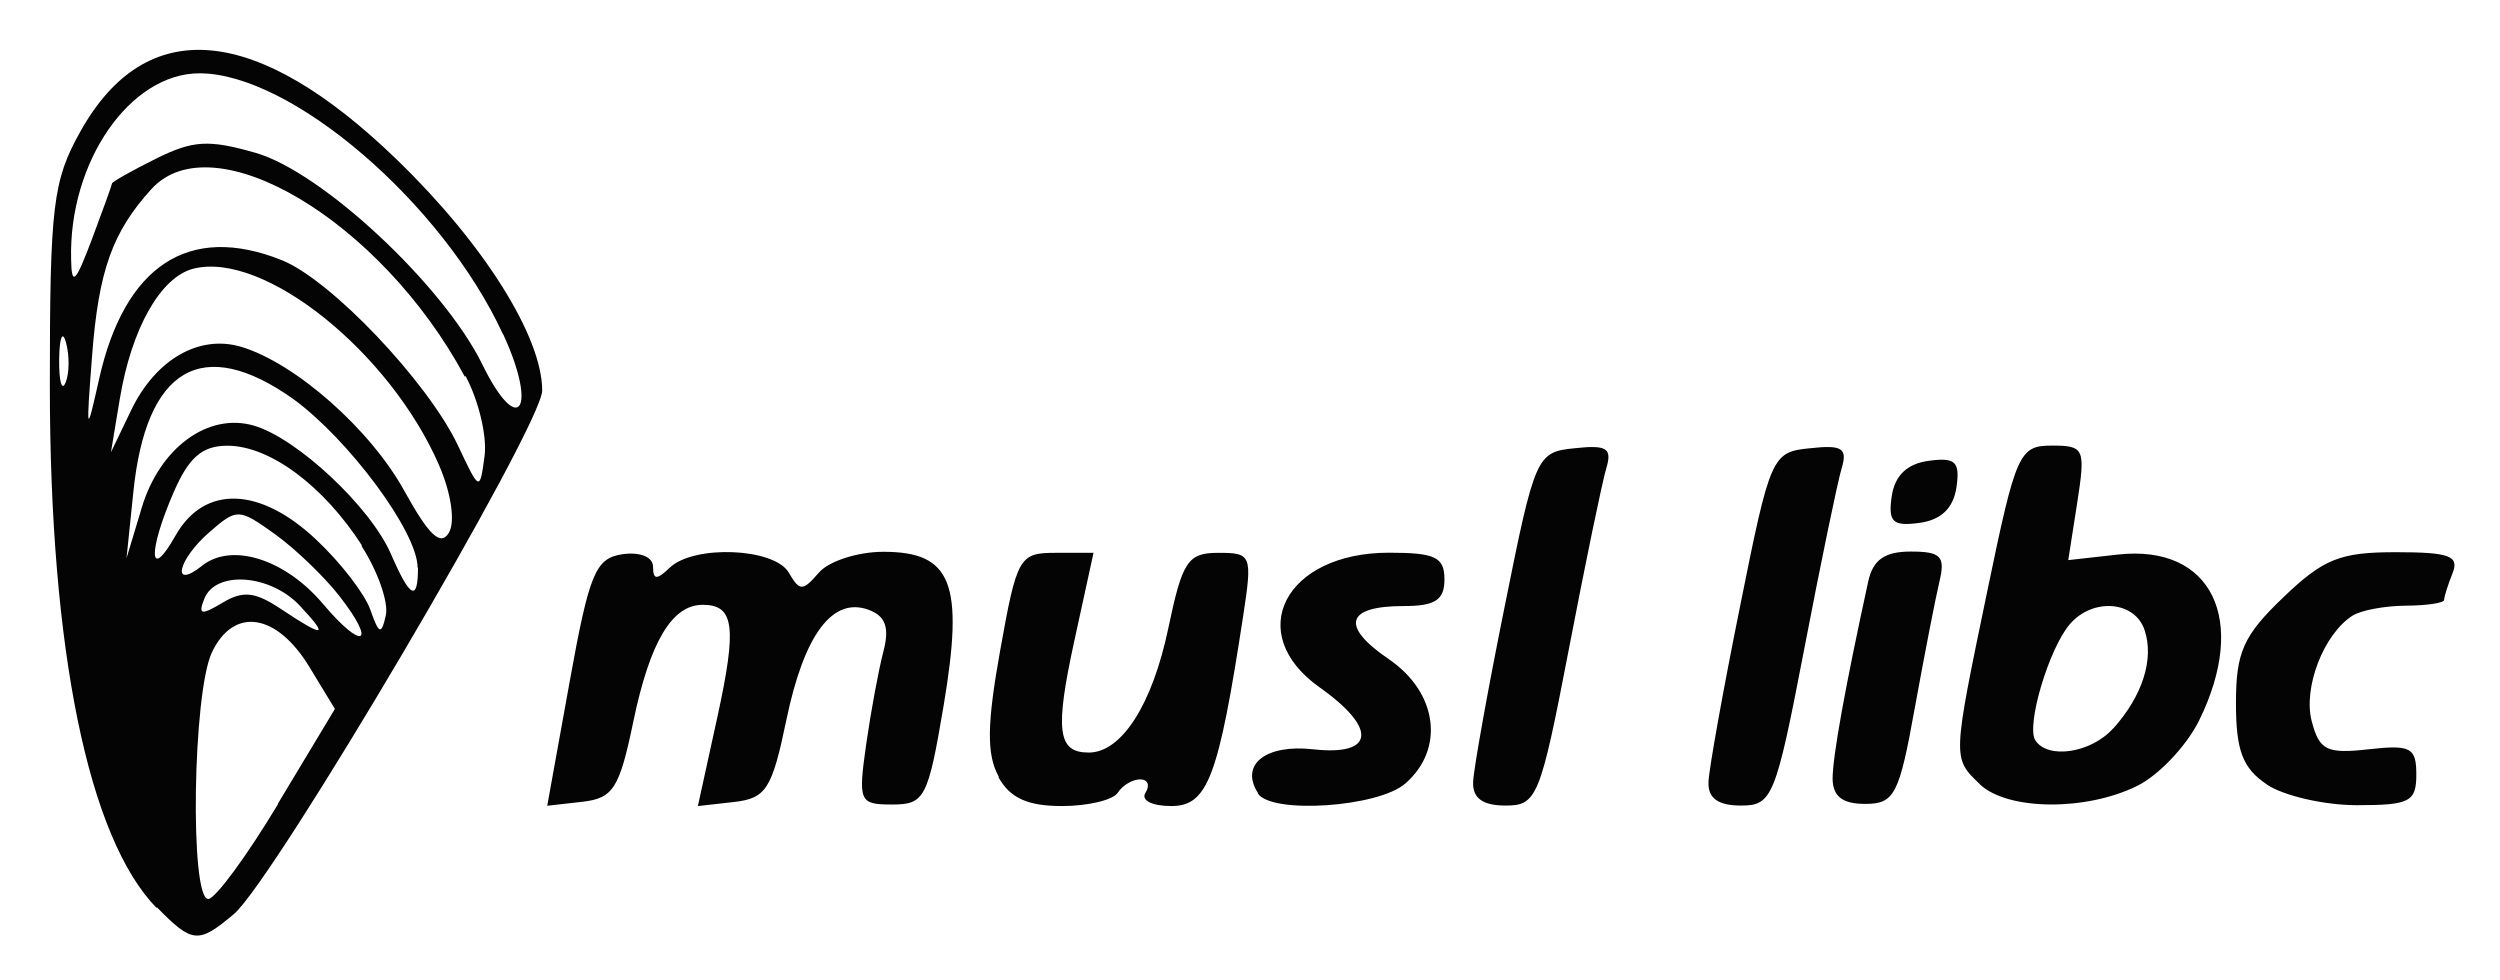 <svg xmlns="http://www.w3.org/2000/svg" role="img" viewBox="1.43 -1.32 198.64 77.89"><title>musl logo</title><path fill="#040404" d="M13.89 70.84c-5.44-5.55-8.5-20.5-8.5-41.5 0-14.3.236-16.3 2.42-20.2 5.23-9.38 14-8.59 25.2 2.27 6.82 6.6 11.5 14 11.5 18.3 0 2.77-21.3 38.9-24.5 41.6-2.83 2.38-3.3 2.34-6.13-.559zm9.62-8.3l4.53-7.53-2.01-3.31c-2.61-4.31-6.03-4.83-7.76-1.19-1.53 3.21-1.77 19.6-.295 19.6.554 0 3.05-3.39 5.54-7.53zm4.89-16.5c-1.21-1.55-3.52-3.77-5.14-4.93-2.85-2.04-3-2.05-5.17-.166-2.55 2.21-3.09 4.67-.593 2.68 2.34-1.86 6.58-.523 9.58 3.02 3.19 3.78 4.33 3.26 1.32-.606zm-3.17.745c-2.34-2.48-6.66-2.79-7.56-.544-.517 1.29-.263 1.35 1.43.335 1.64-.982 2.59-.882 4.65.489 3.48 2.32 3.86 2.25 1.48-.28zm4.97-4.75c-3.07-4.77-7.34-7.94-10.7-7.94-2 0-3.06.918-4.26 3.67-2.08 4.78-1.98 7.22.136 3.47 2.28-4.04 6.72-3.9 11.2.345 1.91 1.79 3.84 4.29 4.28 5.55.692 1.96.874 2.03 1.23.437.232-1.02-.644-3.52-1.95-5.54zm4.41 1.74c0-2.83-5.49-10.2-9.89-13.4-7.21-5.1-11.7-2.49-12.7 7.45l-.539 5.22 1.21-4.02c1.43-4.77 5.27-7.58 8.9-6.53 3.43.993 9.26 6.44 10.9 10.2 1.52 3.52 2.15 3.83 2.15 1.08zm1.7-8.15c-3.92-8.99-13.9-17-19.5-15.6-2.62.658-4.94 4.75-5.87 10.4l-.695 4.19 1.61-3.35c1.94-4.03 5.4-6.02 8.73-5.03 4.3 1.28 10.3 6.56 13 11.5 1.95 3.52 2.87 4.37 3.52 3.26.505-.866.169-3.15-.789-5.35zm2.05-7.02c-6.66-12.4-20-20.3-24.9-14.9-3.1 3.41-4.19 6.47-4.71 13.2-.486 6.32-.458 6.42.552 1.9 2.02-9.03 7.14-12.4 14.5-9.46 3.91 1.55 11.6 9.66 14 14.7 1.74 3.69 1.75 3.7 2.13.864.208-1.56-.472-4.42-1.51-6.35zm3.02-3.4c-4.81-10.4-16.8-20.7-24.1-20.7-5.52 0-10.4 7.03-10.2 14.8.039 2.15.352 1.84 1.64-1.58.874-2.33 1.6-4.34 1.61-4.47.009-.131 1.59-1.02 3.5-1.97 2.94-1.46 4.18-1.53 7.92-.457 5.27 1.52 14.9 10.5 18 16.8 2.87 5.88 4.44 3.64 1.67-2.37zm-34.7.71c-.28-1.03-.527-.443-.549 1.3-.022 1.75.206 2.59.508 1.87.302-.716.32-2.14.041-3.17zm40 27c1.57-8.7 2.06-9.88 4.21-10.2 1.41-.197 2.43.224 2.43 1 0 1.04.294 1.06 1.32.074 1.92-1.84 8.31-1.58 9.46.384.875 1.5 1.1 1.5 2.4 0 .787-.909 3.09-1.65 5.12-1.65 5.44 0 6.42 2.5 4.79 12.2-1.24 7.36-1.51 7.88-4.08 7.88-2.63 0-2.72-.215-2.08-4.76.374-2.62.99-5.95 1.37-7.39.5-1.91.179-2.82-1.17-3.32-2.87-1.06-5.13 1.96-6.54 8.76-1.14 5.49-1.61 6.22-4.16 6.51l-2.87.323 1.54-7.03c1.58-7.23 1.36-8.96-1.16-8.96-2.44 0-4.19 2.94-5.51 9.28-1.1 5.31-1.6 6.09-4.05 6.37l-2.79.316zm34.1 7.46c-.964-1.73-.936-4.14.117-10 1.33-7.44 1.52-7.77 4.4-7.77h3.02l-1.52 6.97c-1.56 7.15-1.34 8.9 1.14 8.9 2.61 0 5.05-3.81 6.32-9.87 1.12-5.35 1.55-6 3.99-6 2.63 0 2.7.185 1.96 5.02-1.96 12.8-2.81 15.1-5.71 15.1-1.54 0-2.43-.461-2.05-1.06.375-.582.185-1.06-.421-1.06-.607 0-1.41.476-1.78 1.06-.375.582-2.37 1.06-4.44 1.06-2.71 0-4.11-.631-5.03-2.27zm20.6 1.31c-1.45-2.25.612-3.89 4.38-3.47 4.9.548 5.13-1.66.52-4.92-6.06-4.29-2.75-10.7 5.51-10.7 3.68 0 4.41.353 4.41 2.12 0 1.64-.735 2.12-3.24 2.12-4.6 0-5.04 1.59-1.18 4.22 3.88 2.65 4.47 7.14 1.3 9.89-2.16 1.87-10.6 2.44-11.7.788zm17.1-.889c.038-1.02 1.17-7.33 2.52-14 2.39-11.9 2.52-12.2 5.54-12.5 2.56-.284 3-.005 2.52 1.59-.32 1.06-1.66 7.52-2.98 14.4-2.27 11.8-2.54 12.4-5.03 12.4-1.8 0-2.62-.586-2.57-1.85zm18.7 0c.038-1.02 1.17-7.33 2.52-14 2.39-11.9 2.52-12.2 5.54-12.5 2.56-.284 3-.005 2.52 1.59-.32 1.06-1.66 7.52-2.98 14.4-2.27 11.8-2.54 12.4-5.03 12.4-1.8 0-2.62-.586-2.57-1.85zm9.86-.212c0-1.79.982-7.22 2.83-15.7.378-1.73 1.31-2.38 3.38-2.38 2.4 0 2.76.384 2.28 2.38-.314 1.31-1.19 5.83-1.95 10-1.25 6.96-1.62 7.67-3.96 7.67-1.82 0-2.58-.605-2.58-2.06zm11.7.401c-2.19-2.1-2.19-1.94.626-15.5 2.24-10.8 2.5-11.4 5.09-11.4s2.69.231 2.02 4.55l-.712 4.55 3.94-.442c7.46-.835 10.4 5.18 6.45 13.2-.992 2-3.2 4.34-4.91 5.18-4.08 2.02-10.3 1.96-12.5-.122zm10.6-4.42c2.33-2.6 3.26-5.52 2.49-7.82-.768-2.32-4.1-2.59-5.93-.482-1.67 1.93-3.5 8.08-2.75 9.24.988 1.53 4.43 1.01 6.18-.944zm12.2 4.44c-1.92-1.29-2.45-2.69-2.45-6.45 0-4.06.586-5.37 3.75-8.4 3.2-3.07 4.51-3.6 8.94-3.6 4.28 0 5.07.294 4.52 1.67-.368.92-.669 1.87-.669 2.12 0 .243-1.36.45-3.03.459-1.67.009-3.58.366-4.25.793-2.29 1.46-3.94 5.73-3.24 8.39.605 2.31 1.19 2.6 4.5 2.23 3.37-.377 3.81-.145 3.81 2.01 0 2.16-.531 2.43-4.72 2.43-2.59 0-5.82-.741-7.17-1.65zm-29.8-22.9c.243-1.64 1.22-2.58 2.93-2.81 2.14-.291 2.51.065 2.21 2.12-.243 1.64-1.22 2.58-2.93 2.81-2.14.291-2.51-.065-2.21-2.12z"/></svg>